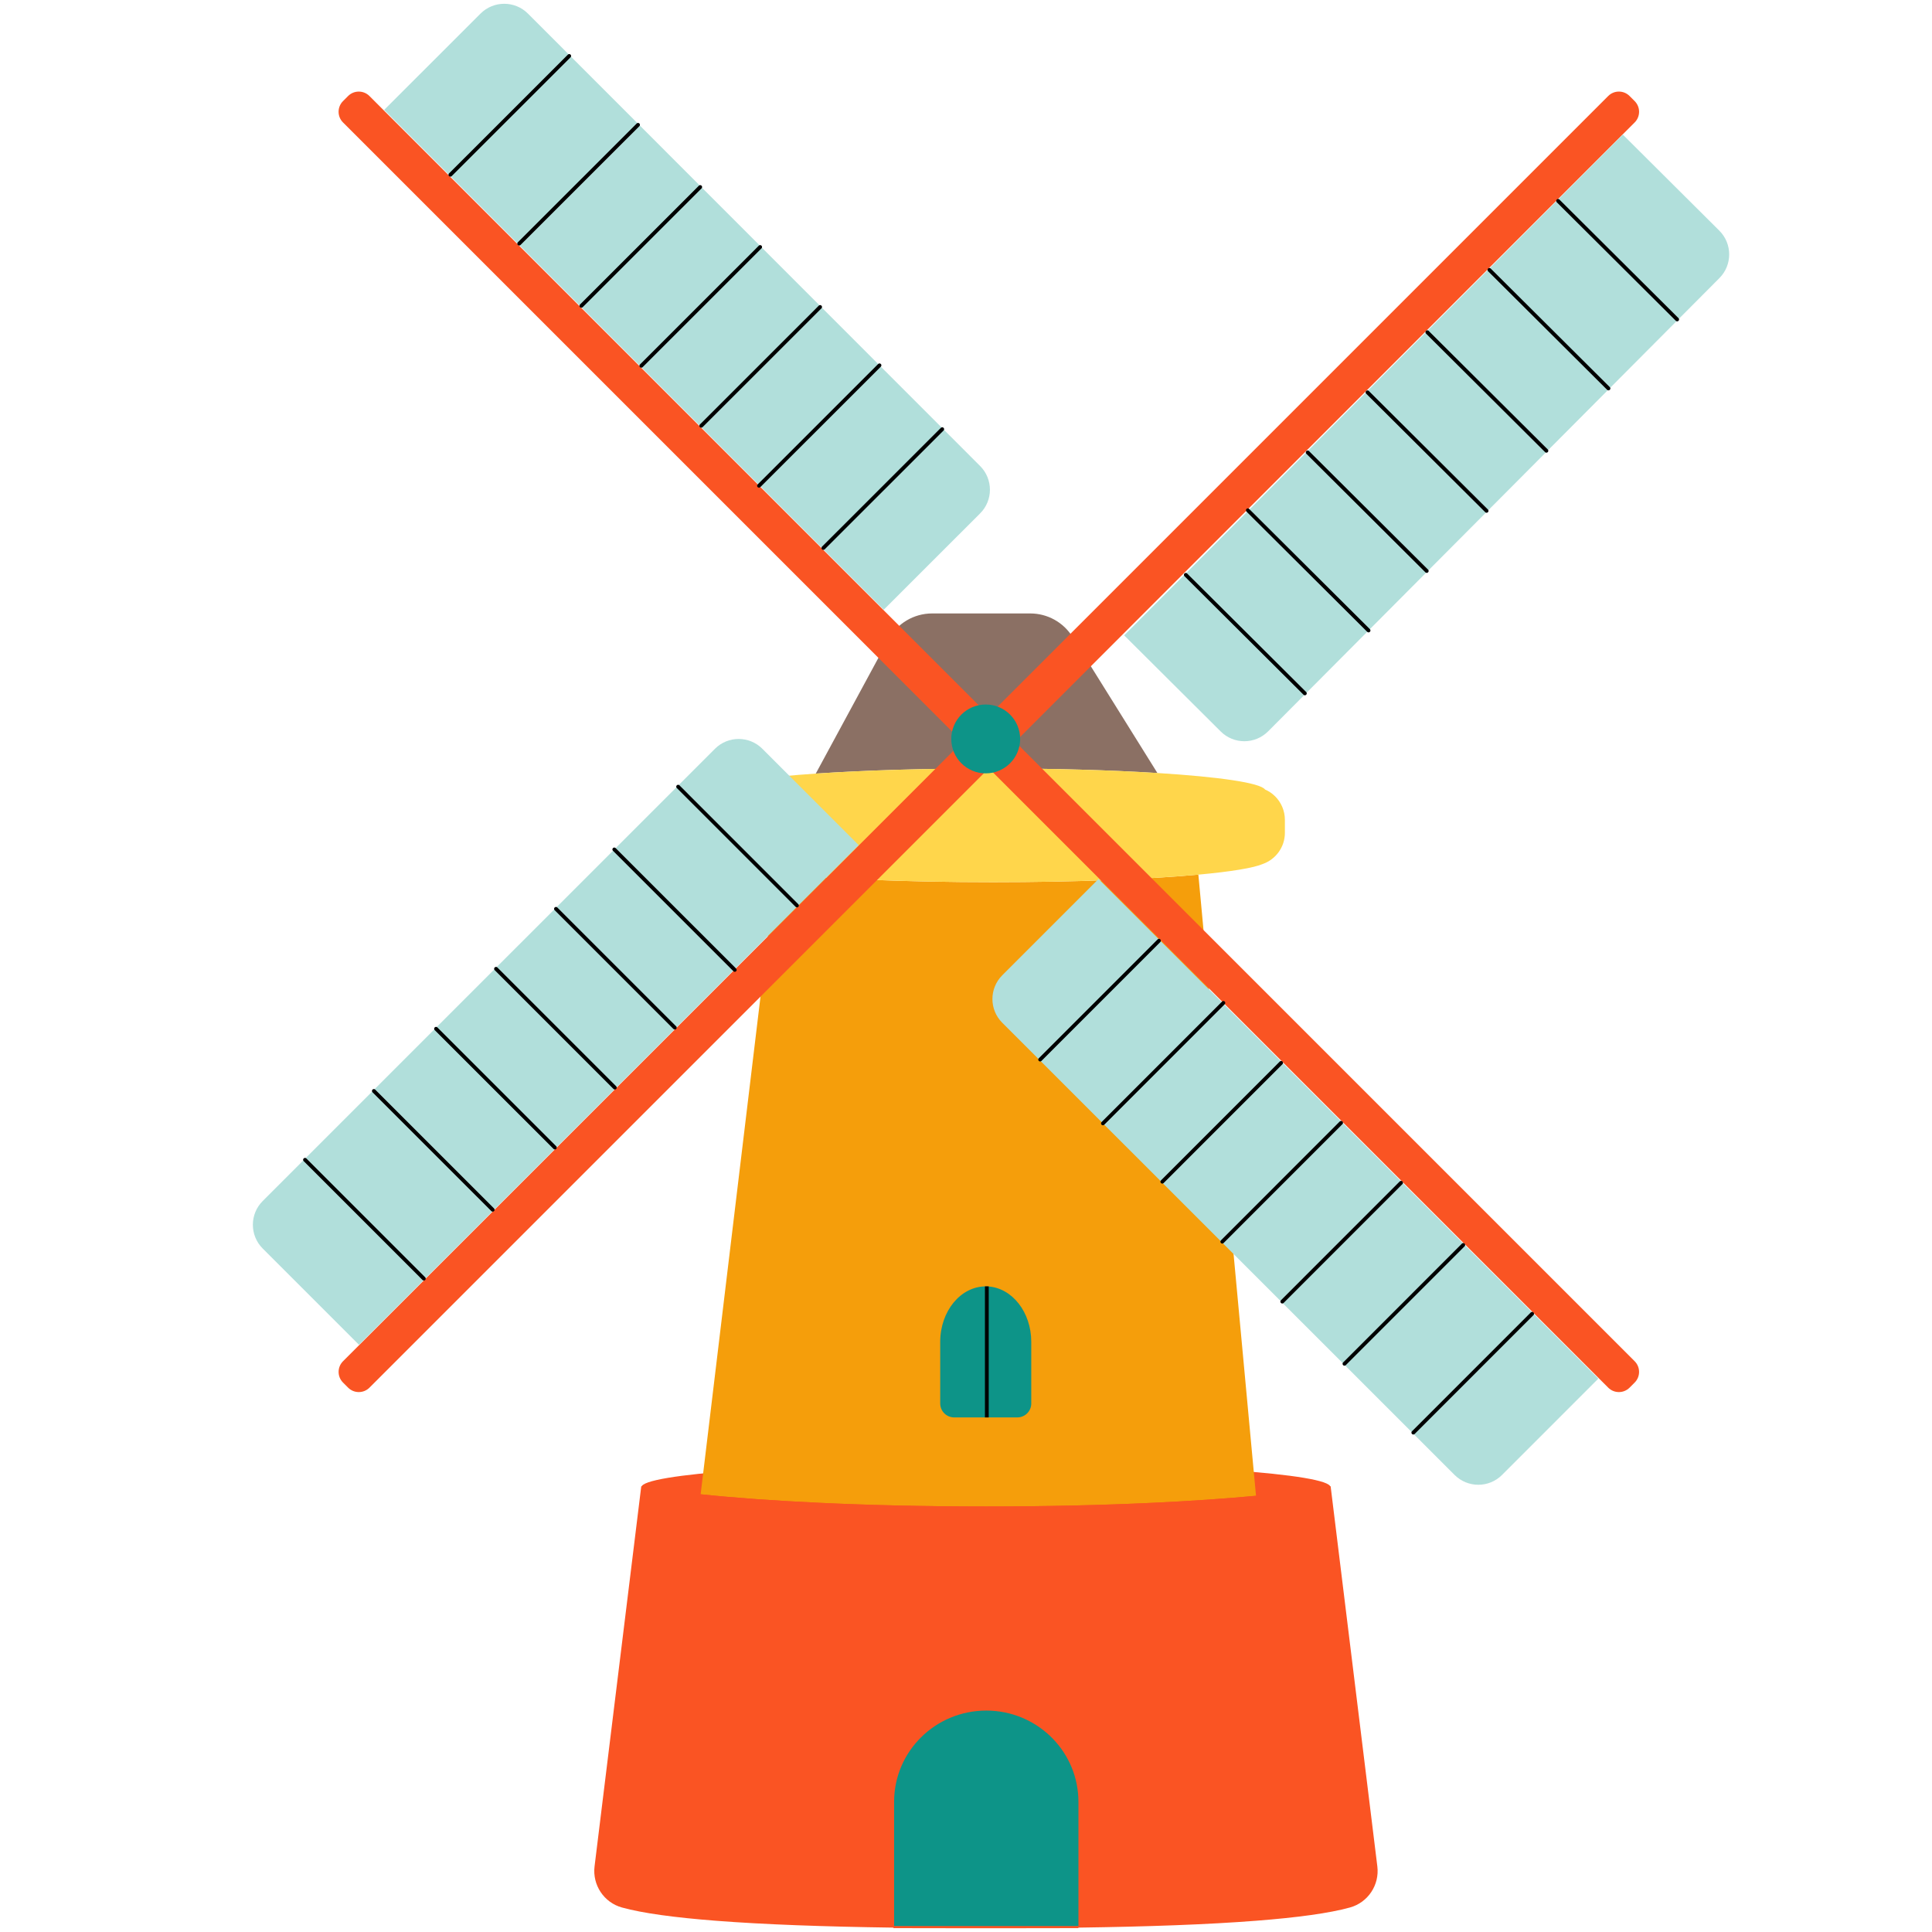 <?xml version="1.0" encoding="utf-8"?>
<!-- Generator: Adobe Illustrator 23.0.1, SVG Export Plug-In . SVG Version: 6.00 Build 0)  -->
<svg version="1.1" id="Слой_1" xmlns="http://www.w3.org/2000/svg" xmlns:xlink="http://www.w3.org/1999/xlink" x="0px" y="0px"
	 viewBox="0 0 1024 1024" style="enable-background:new 0 0 1024 1024;" xml:space="preserve">
<style type="text/css">
	.st0{fill:#FA5423;}
	.st1{fill:#8B7064;}
	.st2{fill:#F59E0B;}
	.st3{fill:#FFD64B;}
	.st4{fill:#B1DFDB;}
	.st5{fill:none;stroke:#000000;stroke-width:2;stroke-linecap:round;stroke-miterlimit:10;}
	.st6{fill:#0D9488;}
	.st7{fill:none;}
	.st8{fill:none;stroke:#000000;stroke-width:2;stroke-miterlimit:10;}
</style>
<g>
	<path class="st0" d="M525.4,775.39L525.4,775.39l-1.18,0c-0.55,0-1.09,0-1.64,0c-0.55,0-1.09,0-1.64,0h-1.18v0
		C420.08,775.56,340,781.23,340,788.2c0,0.18,0.06,0.37,0.16,0.55c2.81,4.58,40.3,8.55,94.71,10.64h0.05
		c25.23,0.98,54.1,1.55,84.83,1.6V801h1.18c0.55,0,1.09,0,1.64,0c0.55,0,1.09,0,1.64,0h1.18v-0.01c30.74-0.05,59.6-0.63,84.83-1.6
		h0.05c54.41-2.09,91.9-6.06,94.71-10.64c0.11-0.18,0.16-0.37,0.16-0.55C705.16,781.23,625.07,775.56,525.4,775.39z"/>
	<path class="st1" d="M613.45,409.72l-44.99-72.16c-4.82-7.73-13.28-12.42-22.39-12.42h-52.04c-9.69,0-18.59,5.31-23.2,13.83
		l-38.46,71.06c25.2-1.71,57.59-2.74,92.92-2.74C558.44,407.28,588.99,408.19,613.45,409.72z"/>
	<path class="st2" d="M434.92,796.55c26.47,1.23,55.94,1.91,86.97,1.91h1.38c31.03,0,60.49-0.68,86.97-1.91h0.05
		c20.47-0.95,39.16-2.22,55.42-3.75l-30.55-329.22c-26.64,2.45-65.46,3.99-108.68,3.99c-47.1,0-88.96-1.83-115.54-4.67L371.35,792
		c18.05,1.89,39.57,3.44,63.53,4.55H434.92z"/>
	<path class="st0" d="M730.02,989.24c-0.01-0.05-0.01-0.1-0.02-0.15l-24.74-201.34c0,0,0,0,0,0c-10.57,1.88-23.95,3.59-39.56,5.05
		c-16.27,1.53-34.95,2.8-55.42,3.75h-0.05c-26.47,1.23-55.94,1.91-86.97,1.91h-1.38c-31.03,0-60.49-0.68-86.97-1.91h-0.05
		c-23.96-1.11-45.48-2.66-63.53-4.55c-12.17-1.27-22.76-2.7-31.45-4.25c0,0,0,0,0,0l-24.74,201.34c-0.01,0.05-0.01,0.1-0.02,0.15
		c-1.2,9.83,4.96,19.13,14.5,21.77c10.91,3.02,27.87,5.33,49.81,7.03c25.28,1.97,57.19,3.13,94.12,3.64v0.27
		c10.41,0.05,21.14,0.05,32.16,0.05h16.16h1.38h16.16c11.02,0,21.75,0,32.16-0.05v-0.27c36.93-0.51,68.84-1.66,94.12-3.64
		c21.95-1.7,38.9-4.01,49.81-7.03C725.06,1008.37,731.23,999.07,730.02,989.24z"/>
	<path class="st3" d="M675.86,422.09c-1.73-1.73-3.6-2.87-5.36-3.63c-2.6-3.57-24.4-6.71-57.05-8.75
		c-24.46-1.53-55.01-2.43-88.15-2.43c-35.33,0-67.72,1.03-92.92,2.74c-26.45,1.8-44.98,4.35-50.69,7.25
		c-8.11,1.55-14.24,8.67-14.24,17.23v6.9c0,4.85,1.96,9.23,5.14,12.41c5.02,5.02,11.24,5.14,12.41,5.14c0.53,0,1.06,0,1.6,0
		c5.07,1.45,13.43,2.78,24.35,3.95c26.59,2.84,68.44,4.67,115.54,4.67c43.23,0,82.04-1.54,108.68-3.99
		c17.21-1.58,29.34-3.54,34.3-5.71c6.73-2.45,11.55-8.89,11.55-16.47v-6.9C681,429.66,679.04,425.27,675.86,422.09z"/>
	<path class="st0" d="M852.39,735.49L181.8,64.9c-3.12-3.12-3.12-8.19,0-11.31l2.7-2.7c3.12-3.12,8.19-3.12,11.31,0l670.59,670.59
		c3.12,3.12,3.12,8.19,0,11.31l-2.7,2.7C860.58,738.61,855.51,738.61,852.39,735.49z"/>
	<path class="st0" d="M866.41,64.9L195.82,735.49c-3.12,3.12-8.19,3.12-11.31,0l-2.7-2.7c-3.12-3.12-3.12-8.19,0-11.31L852.39,50.88
		c3.12-3.12,8.19-3.12,11.31,0l2.7,2.7C869.53,56.71,869.53,61.77,866.41,64.9z"/>
	<path class="st4" d="M378.94,396.87L139.23,636.58c-6.94,6.94-6.94,18.2,0,25.15l51.05,51.05l264.85-264.85l-51.05-51.05
		C397.14,389.93,385.88,389.93,378.94,396.87z"/>
	<g>
		<polyline class="st5" points="224.64,677.69 224.42,677.47 161.66,614.71 		"/>
		<polyline class="st5" points="261.13,641.2 260.91,640.97 198.15,578.22 		"/>
		<polyline class="st5" points="294.09,608.24 293.87,608.01 231.11,545.26 		"/>
		<polyline class="st5" points="325.87,576.46 325.65,576.23 262.9,513.48 		"/>
		<polyline class="st5" points="357.66,544.67 357.43,544.45 294.68,481.7 		"/>
		<polyline class="st5" points="389.44,514.07 389.22,513.84 325.59,450.22 		"/>
		<polyline class="st5" points="422.4,479.93 422.17,479.71 359.42,416.95 		"/>
	</g>
	<path class="st4" d="M519.48,246.99L279.83,7.22c-6.94-6.95-18.2-6.95-25.15-0.01l-51.06,51.03l264.79,264.92l51.06-51.03
		C526.42,265.2,526.42,253.94,519.48,246.99z"/>
	<g>
		<polyline class="st5" points="238.7,92.62 238.93,92.4 301.7,29.66 		"/>
		<polyline class="st5" points="275.18,129.12 275.41,128.9 338.18,66.16 		"/>
		<polyline class="st5" points="308.14,162.09 308.36,161.87 371.13,99.13 		"/>
		<polyline class="st5" points="339.91,193.88 340.13,193.66 402.9,130.92 		"/>
		<polyline class="st5" points="371.68,225.67 371.91,225.45 434.68,162.71 		"/>
		<polyline class="st5" points="402.28,257.46 402.51,257.24 466.15,193.63 		"/>
		<polyline class="st5" points="436.41,290.43 436.63,290.21 499.4,227.47 		"/>
	</g>
	<path class="st4" d="M672.13,387.63L911.32,147.4c6.93-6.96,6.91-18.22-0.05-25.15l-51.16-50.93L595.83,336.75l51.16,50.93
		C653.94,394.62,665.2,394.59,672.13,387.63z"/>
	<g>
		<polyline class="st5" points="825.82,106.48 826.04,106.7 888.93,169.32 		"/>
		<polyline class="st5" points="789.41,143.05 789.63,143.27 852.52,205.89 		"/>
		<polyline class="st5" points="756.52,176.08 756.74,176.31 819.63,238.92 		"/>
		<polyline class="st5" points="724.8,207.93 725.03,208.16 787.92,270.77 		"/>
		<polyline class="st5" points="693.09,239.79 693.32,240.01 756.2,302.63 		"/>
		<polyline class="st5" points="661.38,270.46 661.6,270.68 725.36,334.17 		"/>
		<polyline class="st5" points="628.49,304.67 628.71,304.89 691.6,367.51 		"/>
	</g>
	<path class="st4" d="M531.22,542.08l239.74,239.67c6.95,6.94,18.21,6.94,25.15,0l51.04-51.05L582.25,465.88l-51.04,51.05
		C524.27,523.88,524.27,535.14,531.22,542.08z"/>
	<g>
		<polyline class="st5" points="812.06,696.34 811.83,696.56 749.09,759.32 		"/>
		<polyline class="st5" points="775.56,659.85 775.34,660.08 712.59,722.84 		"/>
		<polyline class="st5" points="742.6,626.9 742.37,627.12 679.63,689.88 		"/>
		<polyline class="st5" points="710.81,595.12 710.58,595.34 647.84,658.11 		"/>
		<polyline class="st5" points="679.02,563.34 678.8,563.57 616.05,626.33 		"/>
		<polyline class="st5" points="648.41,531.56 648.19,531.79 584.57,595.42 		"/>
		<polyline class="st5" points="614.27,498.61 614.05,498.83 551.3,561.59 		"/>
	</g>
	<path class="st6" d="M571.59,954.99v65.83h-97.7v-65.83c0-26.7,21.87-48.35,48.85-48.35c0.89,0,1.78,0.02,2.66,0.07
		C551.14,908.07,571.59,929.17,571.59,954.99z"/>
	<path class="st6" d="M546.59,711.22v32.64c0,4.09-3.31,7.4-7.4,7.4h-33.46c-4.09,0-7.4-3.31-7.4-7.4v-32.64
		c0-16.24,10.8-29.41,24.13-29.41c0.44,0,0.88,0.01,1.31,0.04C536.49,682.68,546.59,695.51,546.59,711.22z"/>
	<circle class="st6" cx="522.45" cy="391.65" r="18.25"/>
	<line class="st8" x1="523.04" y1="751.26" x2="523.04" y2="681.81"/>
</g>
</svg>
